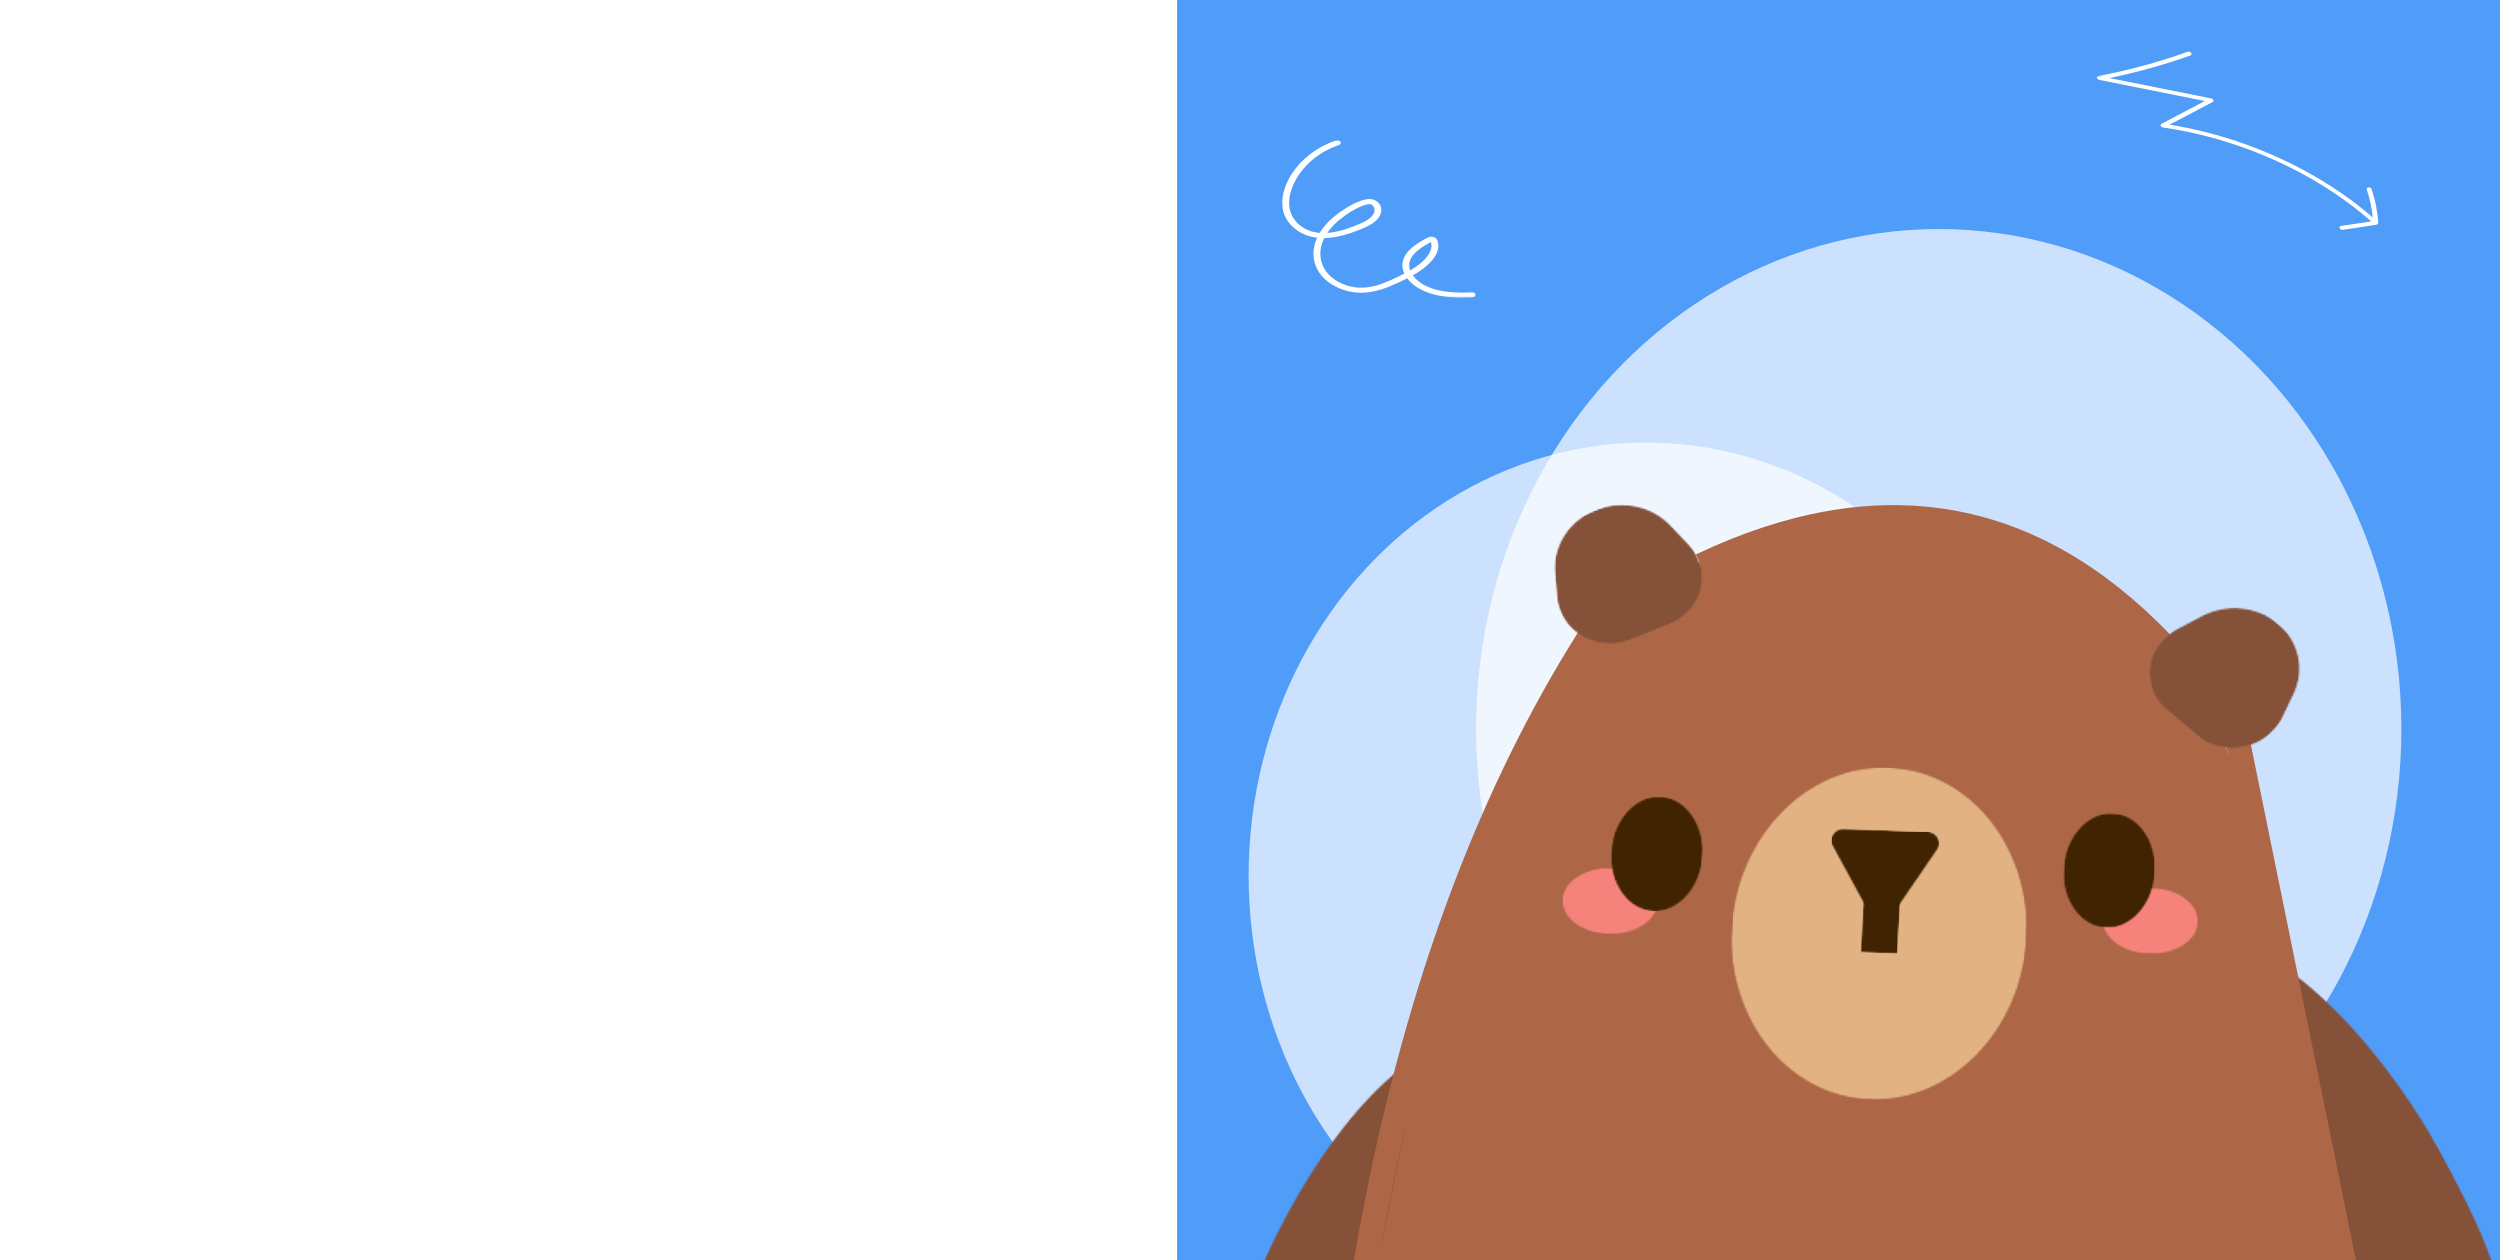 <svg width="1440" height="726" viewBox="0 0 1440 726" fill="none" xmlns="http://www.w3.org/2000/svg">
<g clip-path="url(#clip0_467_39211)">
<rect width="1440" height="726" fill="white"/>
<rect x="-3" y="-149" width="1443" height="1026" fill="white"/>
<rect x="678" width="762" height="1024" fill="#4F9CF9"/>
<ellipse cx="1085.5" cy="475.5" rx="286.5" ry="281.5" fill="#4F9CF9"/>
<ellipse cx="1116.7" cy="419.913" rx="266.5" ry="288" fill="white" fill-opacity="0.7"/>
<mask id="mask0_467_39211" style="mask-type:luminance" maskUnits="userSpaceOnUse" x="1206" y="12" width="174" height="146">
<path d="M1292.59 12.796L1379.79 125.716L1294.13 157.197L1206.93 44.278L1292.59 12.796Z" fill="white"/>
</mask>
<g mask="url(#mask0_467_39211)">
<path d="M1369.44 129.282C1369.77 129.104 1369.92 128.841 1369.88 128.497C1369.52 121.976 1368.24 115.431 1366.04 108.869C1365.55 107.41 1362.77 107.757 1363.25 109.188C1365.04 114.538 1366.19 119.881 1366.71 125.218C1360.99 120.266 1354.93 115.581 1348.52 111.167C1341.26 106.183 1333.66 101.581 1325.72 97.365C1317.8 93.174 1309.64 89.409 1301.22 86.061C1292.84 82.722 1284.3 79.856 1275.59 77.454C1267.02 75.079 1258.39 73.196 1249.68 71.791C1257.91 67.469 1266.13 63.151 1274.35 58.84C1274.58 58.745 1274.76 58.601 1274.87 58.412C1274.98 58.224 1275.01 58.013 1274.96 57.786C1274.91 57.559 1274.78 57.346 1274.57 57.154C1274.37 56.965 1274.12 56.825 1273.83 56.737L1223.58 46.67L1215.04 44.954C1227.3 42.432 1239.21 39.331 1250.74 35.641C1254.45 34.46 1258.11 33.217 1261.73 31.909C1263.29 31.334 1261.68 29.249 1260.12 29.824C1247.42 34.398 1234.23 38.232 1220.55 41.325C1216.64 42.195 1212.71 43.012 1208.74 43.771C1208.44 43.814 1208.19 43.928 1208 44.107C1207.82 44.29 1207.73 44.507 1207.74 44.758C1207.76 45.011 1207.88 45.246 1208.09 45.468C1208.31 45.685 1208.58 45.846 1208.9 45.94C1225.64 49.303 1242.39 52.66 1259.14 56.012L1269.98 58.199C1261.67 62.559 1253.38 66.917 1245.1 71.272C1244.02 71.834 1244.44 73.218 1245.99 73.446C1254.7 74.704 1263.36 76.463 1271.96 78.73C1284.91 82.142 1297.47 86.564 1309.65 91.998C1321.83 97.431 1333.33 103.742 1344.14 110.933C1351.35 115.738 1358.14 120.883 1364.51 126.368L1365.86 127.541L1348.52 130.121C1346.77 130.385 1347.66 132.63 1349.43 132.372L1368.88 129.481C1369.09 129.451 1369.28 129.386 1369.44 129.282Z" fill="white"/>
</g>
<ellipse cx="948.201" cy="504.413" rx="229" ry="249.5" fill="white" fill-opacity="0.7"/>
<mask id="mask1_467_39211" style="mask-type:luminance" maskUnits="userSpaceOnUse" x="738" y="80" width="113" height="92">
<path d="M738.167 80.626H850.149V171.562H738.167V80.626Z" fill="white"/>
</mask>
<g mask="url(#mask1_467_39211)">
<path d="M769.31 80.98C758.201 84.788 749.455 91.834 744.229 99.909C738.511 108.741 735.499 120.236 743.024 129.002C746.364 132.9 751.59 135.959 757.837 136.829C765.145 137.842 772.428 136.145 778.986 133.859C782.04 132.795 785.116 131.626 787.896 130.202C790.628 128.804 793.159 127.061 794.507 124.778C795.902 122.418 796.187 119.669 794.459 117.352C793.582 116.171 792.113 115.131 790.305 114.786C788.255 114.397 786.21 114.91 784.334 115.496C781.057 116.521 778.188 118.105 775.461 119.77C772.956 121.3 770.599 122.965 768.448 124.771C764.062 128.451 760.5 132.682 758.455 137.357C756.331 142.205 755.918 147.536 757.615 152.489C759.174 157.035 762.64 161.209 767.645 164.144C772.533 167.009 778.637 168.806 784.963 168.608C792.197 168.379 798.771 165.852 804.785 163.088C810.477 160.475 816.163 157.645 820.703 153.976C825.21 150.335 829.243 145.404 828.386 140.288C828.143 138.84 827.705 136.91 825.469 136.448C823.498 136.044 821.844 137.073 820.396 137.888C817.801 139.352 815.281 140.913 813.172 142.764C811.037 144.632 809.288 146.736 808.4 149.104C807.565 151.329 807.57 153.677 808.252 155.921C809.6 160.355 813.589 164.221 818.562 166.834C824.19 169.792 831.267 170.996 838.068 171.345C841.371 171.516 844.679 171.473 847.976 171.322C849.012 171.271 850.011 170.685 849.964 169.862C849.916 169.113 849.086 168.352 847.976 168.406C844.748 168.554 841.508 168.597 838.279 168.441C837.455 168.399 836.63 168.348 835.811 168.278C835.642 168.263 835.473 168.251 835.304 168.236C835.225 168.228 834.786 168.185 835.114 168.216C834.643 168.17 834.168 168.115 833.697 168.057C832.154 167.867 830.627 167.614 829.126 167.292C828.344 167.125 827.573 166.939 826.812 166.733C826.495 166.644 826.183 166.555 825.866 166.461C825.253 166.283 826.199 166.574 825.591 166.376C825.342 166.298 825.094 166.217 824.851 166.131C823.514 165.673 822.219 165.149 821.004 164.54C820.708 164.392 820.422 164.237 820.137 164.085C819.667 163.833 820.428 164.264 819.979 163.992C819.836 163.911 819.698 163.829 819.561 163.748C819.011 163.41 818.483 163.061 817.976 162.692C817.511 162.354 817.061 162.005 816.633 161.644C816.396 161.446 816.174 161.24 815.946 161.038C815.587 160.716 816.079 161.174 815.878 160.972C815.751 160.848 815.629 160.727 815.508 160.603C814.683 159.761 813.959 158.864 813.357 157.928C813.294 157.831 813.235 157.73 813.172 157.633C813.135 157.567 812.982 157.303 813.13 157.571C812.998 157.334 812.871 157.094 812.755 156.853C812.522 156.375 812.326 155.886 812.163 155.393C812.078 155.145 812.009 154.9 811.946 154.652C811.914 154.528 811.888 154.403 811.856 154.279C811.793 153.996 811.846 154.232 811.856 154.291C811.761 153.747 811.713 153.204 811.713 152.656C811.719 152.19 811.761 151.728 811.83 151.266C811.888 150.847 811.745 151.565 811.851 151.15C811.883 151.026 811.909 150.898 811.946 150.773C812.009 150.517 812.094 150.265 812.184 150.013C812.358 149.523 812.58 149.054 812.823 148.58C813.035 148.165 812.659 148.832 812.908 148.429C812.982 148.304 813.061 148.18 813.14 148.06C813.325 147.773 813.526 147.493 813.737 147.217C814.07 146.779 814.43 146.356 814.816 145.948C815.011 145.738 815.212 145.536 815.418 145.334C815.629 145.125 815.127 145.595 815.508 145.253C815.661 145.109 815.82 144.966 815.983 144.826C817.896 143.145 820.153 141.689 822.505 140.35C822.198 140.524 822.69 140.245 822.705 140.237C822.859 140.152 823.007 140.066 823.16 139.985C823.408 139.845 823.657 139.705 823.916 139.573C824.074 139.492 824.238 139.426 824.402 139.348C824.772 139.162 824.19 139.333 824.618 139.274C825.062 139.216 824.508 139.274 824.418 139.259C824.175 139.22 824.011 139.123 823.916 138.975C824.011 139.107 824.032 139.127 823.984 139.034C823.852 138.867 824.074 139.236 824.074 139.236C824.132 139.379 824.185 139.519 824.233 139.663C824.328 139.95 824.407 140.237 824.46 140.528C824.407 140.229 824.481 140.703 824.481 140.719C824.492 140.816 824.502 140.913 824.508 141.01C824.534 141.351 824.534 141.693 824.513 142.031C824.497 142.326 824.465 142.617 824.412 142.908C824.455 142.671 824.407 142.92 824.397 142.959C824.36 143.102 824.328 143.25 824.291 143.393C824.132 143.98 823.921 144.554 823.662 145.121C823.181 146.177 822.594 147.081 821.717 148.157C821.347 148.615 820.951 149.065 820.533 149.5C820.312 149.741 820.079 149.974 819.846 150.207C819.841 150.207 819.45 150.583 819.677 150.37C819.556 150.482 819.434 150.595 819.307 150.707C818.319 151.608 817.246 152.458 816.121 153.266C815.032 154.046 813.891 154.784 812.718 155.49C812.411 155.677 812.099 155.859 811.787 156.042C811.787 156.038 811.275 156.337 811.56 156.174C811.402 156.263 811.243 156.348 811.085 156.438C810.45 156.791 809.8 157.136 809.15 157.478C806.561 158.829 803.882 160.098 801.16 161.302C799.77 161.919 798.354 162.513 796.901 163.057C796.182 163.328 795.453 163.589 794.713 163.837C794.554 163.887 794.39 163.938 794.232 163.992C793.603 164.198 794.565 163.895 793.931 164.085C793.476 164.225 793.022 164.353 792.562 164.478C791.061 164.881 789.523 165.211 787.954 165.433C787.547 165.491 787.135 165.545 786.722 165.584C787.103 165.549 786.421 165.607 786.427 165.607C786.252 165.623 786.078 165.634 785.903 165.646C785.111 165.697 784.307 165.712 783.509 165.7C782.859 165.689 782.22 165.646 781.57 165.6C780.989 165.557 781.977 165.65 781.401 165.584C781.226 165.565 781.052 165.545 780.878 165.522C780.534 165.479 780.185 165.429 779.842 165.37C778.468 165.149 777.115 164.835 775.815 164.431C776.153 164.536 775.868 164.446 775.804 164.427C775.641 164.369 775.482 164.318 775.318 164.264C775.001 164.155 774.684 164.039 774.367 163.919C773.738 163.678 773.12 163.418 772.523 163.142C771.968 162.886 771.429 162.614 770.9 162.331C770.758 162.253 770.615 162.175 770.472 162.094C770.81 162.288 770.345 162.016 770.314 162.001C769.991 161.807 769.674 161.609 769.362 161.407C768.337 160.739 767.381 160.013 766.504 159.24C766.393 159.14 766.276 159.039 766.165 158.934C766.139 158.91 765.785 158.569 766.038 158.817C765.859 158.643 765.684 158.464 765.51 158.285C765.066 157.823 764.649 157.346 764.258 156.857C763.497 155.898 762.899 154.955 762.466 154.104C761.911 153.025 761.478 151.911 761.155 150.777C761.081 150.513 761.013 150.249 760.949 149.981C760.918 149.834 760.881 149.69 760.854 149.543C760.849 149.535 760.759 149.054 760.812 149.345C760.706 148.759 760.638 148.168 760.59 147.578C760.505 146.437 760.521 145.296 760.638 144.162C760.669 143.863 760.706 143.568 760.749 143.269C760.77 143.122 760.796 142.974 760.823 142.827C760.902 142.341 760.754 143.106 760.86 142.625C760.981 142.035 761.118 141.445 761.288 140.862C761.615 139.744 762.033 138.645 762.54 137.566C762.799 137.015 763.079 136.475 763.38 135.94C763.528 135.668 763.438 135.835 763.407 135.893C763.481 135.761 763.56 135.629 763.639 135.497C763.824 135.194 764.014 134.891 764.215 134.592C764.865 133.606 765.584 132.644 766.361 131.712C767.175 130.737 768.052 129.79 768.987 128.874C769.104 128.758 769.22 128.645 769.341 128.532C769.162 128.703 769.362 128.513 769.389 128.486C769.632 128.261 769.875 128.039 770.123 127.818C770.62 127.372 771.128 126.937 771.651 126.51C773.691 124.829 775.915 123.268 778.272 121.828C778.574 121.645 778.875 121.463 779.181 121.284C779.34 121.187 779.509 121.094 779.667 120.997C780.196 120.69 779.535 121.075 779.847 120.896C780.534 120.508 781.242 120.131 781.966 119.774C783.287 119.126 784.677 118.52 786.152 118.074C785.829 118.171 786.464 117.988 786.448 117.992C786.643 117.938 786.839 117.884 787.04 117.837C787.367 117.752 787.705 117.678 788.049 117.623C788.054 117.62 788.72 117.55 788.345 117.577C788.551 117.561 788.757 117.565 788.963 117.561C789.455 117.561 788.783 117.48 789.254 117.596C789.37 117.62 789.486 117.647 789.603 117.678C789.407 117.616 789.418 117.623 789.624 117.697C789.751 117.759 789.883 117.81 790.01 117.872C790.274 118.008 789.729 117.647 790.11 117.938C790.237 118.035 790.369 118.136 790.501 118.229C790.892 118.512 790.348 118.023 790.649 118.361C790.85 118.59 791.024 118.819 791.199 119.06C791.236 119.103 791.347 119.316 791.22 119.075C791.304 119.238 791.384 119.405 791.452 119.572C791.553 119.825 791.627 120.085 791.679 120.345C791.611 120.007 791.685 120.438 791.69 120.481C791.695 120.57 791.701 120.659 791.706 120.749C791.716 121.016 791.701 121.284 791.669 121.548C791.664 121.587 791.579 122.022 791.653 121.696C791.611 121.874 791.568 122.053 791.51 122.228C791.442 122.449 791.362 122.67 791.267 122.884C791.214 123.016 791.151 123.144 791.088 123.272C791.077 123.295 790.839 123.711 791.008 123.431C790.707 123.932 790.342 124.409 789.925 124.86C789.819 124.972 789.708 125.085 789.592 125.194C789.819 124.976 789.423 125.345 789.418 125.349C789.212 125.531 788.995 125.71 788.768 125.881C788.186 126.331 787.552 126.739 786.902 127.135C786.87 127.158 786.611 127.306 786.844 127.174C786.691 127.263 786.532 127.348 786.374 127.434C786.057 127.605 785.734 127.768 785.407 127.927C784.751 128.249 784.08 128.556 783.398 128.847C777.733 131.285 771.952 133.401 765.388 134.084C765.769 134.045 765.098 134.107 765.098 134.107C764.892 134.127 764.686 134.142 764.485 134.154C764.141 134.177 763.798 134.193 763.46 134.208C762.64 134.235 761.821 134.235 761.002 134.2C760.595 134.181 760.188 134.154 759.781 134.119C759.126 134.068 760.151 134.173 759.501 134.092C759.295 134.064 759.094 134.041 758.894 134.014C758.08 133.901 757.271 133.75 756.484 133.56C756.167 133.486 755.855 133.405 755.543 133.315C755.406 133.276 755.268 133.238 755.136 133.195C755.548 133.323 755.015 133.152 754.967 133.137C754.338 132.923 753.72 132.682 753.123 132.422C752.526 132.158 751.95 131.867 751.389 131.564C751.083 131.397 751.316 131.522 751.374 131.557C751.236 131.479 751.104 131.397 750.967 131.316C750.655 131.126 750.348 130.924 750.052 130.722C749.577 130.4 749.128 130.062 748.694 129.713C748.462 129.522 748.229 129.324 748.007 129.126C747.891 129.025 747.785 128.924 747.674 128.824C747.41 128.583 747.822 128.983 747.553 128.707C746.723 127.861 745.962 126.991 745.312 126.059C745.18 125.865 745.048 125.671 744.921 125.473C744.847 125.357 744.773 125.24 744.704 125.12C744.683 125.089 744.456 124.689 744.62 124.988C744.356 124.51 744.107 124.021 743.896 123.528C743.658 122.985 743.452 122.433 743.283 121.882C743.188 121.591 743.108 121.3 743.029 121.005C742.992 120.846 742.95 120.686 742.913 120.527C742.902 120.465 742.791 119.945 742.823 120.112C742.591 118.877 742.517 117.623 742.543 116.381C742.559 115.752 742.601 115.127 742.67 114.506C742.739 113.858 742.844 113.167 742.939 112.697C743.42 110.321 744.229 107.98 745.275 105.709C745.724 104.746 746.211 103.791 746.75 102.852C746.586 103.143 746.818 102.739 746.839 102.712C746.908 102.588 746.982 102.467 747.056 102.347C747.178 102.141 747.304 101.939 747.431 101.741C747.759 101.217 748.108 100.697 748.467 100.185C749.746 98.352 751.21 96.586 752.843 94.913C753.033 94.715 753.229 94.517 753.429 94.323C753.535 94.214 753.646 94.109 753.752 94.004C753.773 93.981 754.143 93.635 753.884 93.88C754.328 93.461 754.782 93.049 755.247 92.645C756.156 91.853 757.107 91.089 758.101 90.355C759.094 89.621 760.125 88.918 761.192 88.251C761.695 87.936 762.207 87.633 762.72 87.335C763.185 87.063 762.413 87.501 762.889 87.241C763.032 87.16 763.174 87.082 763.317 87.005C763.602 86.846 763.893 86.69 764.189 86.539C766.435 85.37 768.823 84.349 771.318 83.495C772.264 83.173 772.576 82.121 772.031 81.5C771.402 80.789 770.324 80.634 769.31 80.98Z" fill="white"/>
</g>
<g filter="url(#filter0_d_467_39211)">
<mask id="mask2_467_39211" style="mask-type:luminance" maskUnits="userSpaceOnUse" x="793" y="280" width="523" height="493">
<path d="M793.593 324.546L1274.81 280.822L1315.51 728.818L834.298 772.542L793.593 324.546Z" fill="white"/>
</mask>
<g mask="url(#mask2_467_39211)">
<mask id="mask3_467_39211" style="mask-type:luminance" maskUnits="userSpaceOnUse" x="797" y="277" width="541" height="484">
<path d="M859.067 277.04L1337.98 331.399L1276.12 760.089L797.235 705.727L859.067 277.04Z" fill="white"/>
</mask>
<g mask="url(#mask3_467_39211)">
<mask id="mask4_467_39211" style="mask-type:luminance" maskUnits="userSpaceOnUse" x="820" y="302" width="481" height="440">
<path d="M1098.83 304.264C1190.23 314.641 1263.5 378.457 1280.72 462.686L1297.49 544.672C1308.05 596.334 1291.26 649.92 1252.35 688.661C1213.44 727.402 1157.15 746.592 1101.09 740.226L972.875 725.659C916.799 719.296 867.771 688.171 841.121 641.977C814.47 595.784 813.41 540.186 838.313 492.546L877.8 416.949C918.391 339.279 1007.42 293.887 1098.83 304.264Z" fill="white"/>
</mask>
<g mask="url(#mask4_467_39211)">
<mask id="mask5_467_39211" style="mask-type:luminance" maskUnits="userSpaceOnUse" x="793" y="280" width="523" height="493">
<path d="M1274.81 280.822L793.593 324.546L834.299 772.543L1315.51 728.819L1274.81 280.822Z" fill="white"/>
</mask>
<g mask="url(#mask5_467_39211)">
<mask id="mask6_467_39211" style="mask-type:luminance" maskUnits="userSpaceOnUse" x="797" y="277" width="541" height="484">
<path d="M859.067 277.04L1337.98 331.4L1276.12 760.089L797.235 705.728L859.067 277.04Z" fill="white"/>
</mask>
<g mask="url(#mask6_467_39211)">
<mask id="mask7_467_39211" style="mask-type:luminance" maskUnits="userSpaceOnUse" x="820" y="302" width="481" height="440">
<path d="M1098.83 304.265C1190.23 314.642 1263.5 378.458 1280.72 462.686L1297.49 544.672C1308.05 596.335 1291.26 649.921 1252.35 688.662C1213.44 727.403 1157.15 746.592 1101.09 740.227L972.875 725.66C916.799 719.296 867.772 688.172 841.121 641.978C814.47 595.784 813.41 540.187 838.313 492.547L877.8 416.949C918.392 339.279 1007.42 293.887 1098.83 304.265Z" fill="white"/>
</mask>
<g mask="url(#mask7_467_39211)">
<path d="M792.718 269.514L1404.35 338.945L1342.5 767.635L730.864 698.204L792.718 269.514Z" fill="#AD6747"/>
</g>
</g>
</g>
</g>
</g>
</g>
<mask id="mask8_467_39211" style="mask-type:luminance" maskUnits="userSpaceOnUse" x="755" y="514" width="610" height="721">
<path d="M755.196 564.53L1303.55 514.706L1364.43 1184.72L816.075 1234.55L755.196 564.53Z" fill="white"/>
</mask>
<g mask="url(#mask8_467_39211)">
<mask id="mask9_467_39211" style="mask-type:luminance" maskUnits="userSpaceOnUse" x="777" y="538" width="570" height="678">
<path d="M1122.06 546.703C1093.13 540.218 1060.63 537.172 1029.25 540.023C997.895 542.872 968.171 550.701 941.173 562.287C940.603 562.63 940.028 562.682 939.455 563.004C838.274 608.69 770.021 711.25 778.749 823.755L797.411 1029.14C802.361 1083.62 830.351 1133.76 875.228 1168.52C920.104 1203.28 978.197 1219.82 1036.71 1214.5L1143.95 1204.76C1265.71 1193.69 1356.08 1092.84 1345.78 979.481L1327.13 774.218C1315.36 661.119 1230.91 572.453 1122.06 546.703Z" fill="white"/>
</mask>
<g mask="url(#mask9_467_39211)">
<mask id="mask10_467_39211" style="mask-type:luminance" maskUnits="userSpaceOnUse" x="752" y="511" width="617" height="726">
<path d="M1307.2 511.697L752.389 562.108L813.687 1236.74L1368.5 1186.33L1307.2 511.697Z" fill="white"/>
</mask>
<g mask="url(#mask10_467_39211)">
<mask id="mask11_467_39211" style="mask-type:luminance" maskUnits="userSpaceOnUse" x="755" y="514" width="610" height="721">
<path d="M755.196 564.531L1303.55 514.706L1364.43 1184.72L816.075 1234.55L755.196 564.531Z" fill="white"/>
</mask>
<g mask="url(#mask11_467_39211)">
<mask id="mask12_467_39211" style="mask-type:luminance" maskUnits="userSpaceOnUse" x="777" y="538" width="570" height="678">
<path d="M1122.06 546.703C1093.13 540.219 1060.63 537.172 1029.25 540.024C997.895 542.873 968.171 550.701 941.173 562.288C940.603 562.63 940.028 562.682 939.455 563.004C838.274 608.69 770.021 711.251 778.749 823.755L797.411 1029.14C802.361 1083.62 830.351 1133.76 875.228 1168.52C920.104 1203.28 978.197 1219.82 1036.71 1214.5L1143.95 1204.76C1265.71 1193.69 1356.08 1092.84 1345.78 979.482L1327.13 774.219C1315.36 661.119 1230.91 572.454 1122.06 546.703Z" fill="white"/>
</mask>
<g mask="url(#mask12_467_39211)">
<path d="M1364.43 1184.72L816.075 1234.55L755.196 564.531L1303.55 514.707L1364.43 1184.72Z" fill="#AD6747"/>
</g>
</g>
</g>
</g>
</g>
<mask id="mask13_467_39211" style="mask-type:luminance" maskUnits="userSpaceOnUse" x="654" y="593" width="253" height="369">
<path d="M654.317 613.531L875.109 593.47L906.716 941.326L685.924 961.387L654.317 613.531Z" fill="white"/>
</mask>
<g mask="url(#mask13_467_39211)">
<mask id="mask14_467_39211" style="mask-type:luminance" maskUnits="userSpaceOnUse" x="640" y="579" width="284" height="400">
<path d="M775.896 579.09L923.309 627.015L787.554 978.557L640.12 930.655L775.896 579.09Z" fill="white"/>
</mask>
<g mask="url(#mask14_467_39211)">
<mask id="mask15_467_39211" style="mask-type:luminance" maskUnits="userSpaceOnUse" x="681" y="601" width="201" height="356">
<path d="M849.602 603.053C808.891 589.834 745.518 657.763 708.045 754.787C670.572 851.81 673.207 941.183 713.919 954.402C754.632 967.641 818.005 899.713 855.478 802.689C892.929 705.667 890.316 616.292 849.602 603.053Z" fill="white"/>
</mask>
<g mask="url(#mask15_467_39211)">
<mask id="mask16_467_39211" style="mask-type:luminance" maskUnits="userSpaceOnUse" x="654" y="593" width="253" height="369">
<path d="M875.109 593.471L654.317 613.532L685.924 961.388L906.716 941.327L875.109 593.471Z" fill="white"/>
</mask>
<g mask="url(#mask16_467_39211)">
<mask id="mask17_467_39211" style="mask-type:luminance" maskUnits="userSpaceOnUse" x="640" y="579" width="284" height="400">
<path d="M775.896 579.09L923.309 627.015L787.554 978.558L640.12 930.655L775.896 579.09Z" fill="white"/>
</mask>
<g mask="url(#mask17_467_39211)">
<mask id="mask18_467_39211" style="mask-type:luminance" maskUnits="userSpaceOnUse" x="681" y="601" width="201" height="356">
<path d="M849.603 603.053C808.891 589.835 745.518 657.763 708.045 754.787C670.572 851.811 673.207 941.184 713.919 954.402C754.633 967.641 818.005 899.713 855.478 802.689C892.93 705.668 890.316 616.293 849.603 603.053Z" fill="white"/>
</mask>
<g mask="url(#mask18_467_39211)">
<path d="M775.896 579.091L923.309 627.016L787.554 978.558L640.12 930.656L775.896 579.091Z" fill="#865139"/>
</g>
</g>
</g>
</g>
</g>
</g>
<mask id="mask19_467_39211" style="mask-type:luminance" maskUnits="userSpaceOnUse" x="654" y="593" width="253" height="369">
<path d="M874.505 594.194L905.992 940.722L686.528 960.663L655.041 614.135L874.505 594.194Z" fill="white" stroke="white" stroke-width="1.333"/>
</mask>
<g mask="url(#mask19_467_39211)">
<mask id="mask20_467_39211" style="mask-type:luminance" maskUnits="userSpaceOnUse" x="639" y="579" width="286" height="401">
<path d="M923.283 627.708L787.557 979.166L640.563 931.377L776.29 579.918L923.283 627.708Z" fill="white" stroke="white" stroke-width="1.333"/>
</mask>
<g mask="url(#mask20_467_39211)">
<mask id="mask21_467_39211" style="mask-type:luminance" maskUnits="userSpaceOnUse" x="638" y="579" width="286" height="404">
<path d="M922.824 627.562L786.192 981.324L639.66 933.701L776.269 579.941L922.824 627.562Z" fill="white" stroke="white" stroke-width="1.333"/>
</mask>
<g mask="url(#mask21_467_39211)">
<mask id="mask22_467_39211" style="mask-type:luminance" maskUnits="userSpaceOnUse" x="681" y="601" width="201" height="355">
<path d="M815.864 608.136C828.017 602.161 839.421 600.455 849.374 603.689C859.325 606.92 867.002 614.816 872.334 626.455C877.669 638.1 880.633 653.446 881.162 671.453C882.219 707.464 873.534 753.969 854.831 802.409C836.128 850.849 810.961 891.998 785.42 919.372C772.648 933.06 759.805 943.281 747.653 949.257C735.69 955.139 724.451 956.884 714.609 953.852L714.141 953.704C704.191 950.473 696.513 942.576 691.179 930.938C685.842 919.293 682.876 903.947 682.346 885.94C681.286 849.929 689.971 803.425 708.685 754.983C727.388 706.544 752.554 665.395 778.096 638.02C790.867 624.332 803.711 614.112 815.864 608.136Z" fill="white" stroke="white" stroke-width="1.333"/>
</mask>
<g mask="url(#mask22_467_39211)">
<path d="M849.58 603.055C808.891 589.835 745.516 657.743 708.063 754.744C670.588 851.747 673.224 941.12 713.935 954.338C754.625 967.559 817.999 899.651 855.452 802.65C892.905 705.649 890.292 616.274 849.58 603.055Z" stroke="#865139" stroke-width="8"/>
</g>
</g>
</g>
</g>
<mask id="mask23_467_39211" style="mask-type:luminance" maskUnits="userSpaceOnUse" x="716" y="691" width="525" height="514">
<path d="M716.762 735.395L1197.98 691.671L1240.6 1160.75L759.384 1204.47L716.762 735.395Z" fill="white"/>
</mask>
<g mask="url(#mask23_467_39211)">
<mask id="mask24_467_39211" style="mask-type:luminance" maskUnits="userSpaceOnUse" x="588" y="619" width="666" height="609">
<path d="M588.542 847.909L1033.11 619.986L1253.32 999.383L808.75 1227.31L588.542 847.909Z" fill="white"/>
</mask>
<g mask="url(#mask24_467_39211)">
<mask id="mask25_467_39211" style="mask-type:luminance" maskUnits="userSpaceOnUse" x="753" y="723" width="467" height="473">
<path d="M903.257 735.907L1174.85 890.87C1203.25 907.075 1220.07 936.269 1218.96 967.487C1217.85 998.704 1199.01 1027.23 1169.5 1042.35L891.732 1184.77C862.226 1199.9 826.498 1199.33 797.975 1183.32C769.45 1167.29 752.447 1138.2 753.312 1106.99L761.708 808.469C762.575 777.523 781.16 749.181 810.41 734.172C839.662 719.184 875.108 719.845 903.257 735.907Z" fill="white"/>
</mask>
<g mask="url(#mask25_467_39211)">
<mask id="mask26_467_39211" style="mask-type:luminance" maskUnits="userSpaceOnUse" x="716" y="691" width="525" height="514">
<path d="M1197.98 691.671L716.761 735.396L759.383 1204.47L1240.6 1160.75L1197.98 691.671Z" fill="white"/>
</mask>
<g mask="url(#mask26_467_39211)">
<mask id="mask27_467_39211" style="mask-type:luminance" maskUnits="userSpaceOnUse" x="588" y="619" width="666" height="609">
<path d="M588.541 847.909L1033.11 619.987L1253.32 999.384L808.749 1227.31L588.541 847.909Z" fill="white"/>
</mask>
<g mask="url(#mask27_467_39211)">
<mask id="mask28_467_39211" style="mask-type:luminance" maskUnits="userSpaceOnUse" x="753" y="723" width="467" height="473">
<path d="M903.256 735.908L1174.85 890.871C1203.25 907.076 1220.07 936.27 1218.95 967.487C1217.84 998.704 1199.01 1027.24 1169.5 1042.35L891.731 1184.77C862.225 1199.9 826.497 1199.33 797.974 1183.32C769.449 1167.3 752.446 1138.2 753.311 1106.99L761.706 808.469C762.574 777.523 781.158 749.181 810.409 734.173C839.661 719.184 875.107 719.846 903.256 735.908Z" fill="white"/>
</mask>
<g mask="url(#mask28_467_39211)">
<path d="M484.402 801.906L1048.32 512.801L1312.97 968.805L749.074 1257.91L484.402 801.906Z" fill="#AD6747"/>
</g>
</g>
</g>
</g>
</g>
</g>
<mask id="mask29_467_39211" style="mask-type:luminance" maskUnits="userSpaceOnUse" x="946" y="713" width="457" height="450">
<path d="M946.568 751.712L1365.51 713.647L1402.86 1124.75L983.921 1162.82L946.568 751.712Z" fill="white"/>
</mask>
<g mask="url(#mask29_467_39211)">
<mask id="mask30_467_39211" style="mask-type:luminance" maskUnits="userSpaceOnUse" x="905" y="675" width="601" height="559">
<path d="M1505.87 975.999L1166.62 1233.48L905.661 933.159L1244.91 675.678L1505.87 975.999Z" fill="white"/>
</mask>
<g mask="url(#mask30_467_39211)">
<mask id="mask31_467_39211" style="mask-type:luminance" maskUnits="userSpaceOnUse" x="965" y="730" width="424" height="404">
<path d="M1195.53 1124.84L1056.14 1075.23C1008.59 1058.32 974.619 1018.96 967.001 971.926C959.361 924.897 979.23 877.32 1019.11 847.043L1132.17 761.253C1172.07 730.954 1225.96 722.57 1273.64 739.182C1321.31 755.816 1355.57 794.967 1363.54 841.924L1386.89 979.608C1394.8 1026.18 1375.25 1073.43 1335.73 1103.45C1296.18 1133.45 1242.67 1141.63 1195.53 1124.84Z" fill="white"/>
</mask>
<g mask="url(#mask31_467_39211)">
</g>
</g>
</g>
<mask id="mask32_467_39211" style="mask-type:luminance" maskUnits="userSpaceOnUse" x="1213" y="527" width="242" height="373">
<path d="M1213.35 546.794L1422.82 527.761L1454.91 880.888L1245.44 899.921L1213.35 546.794Z" fill="white"/>
</mask>
<g mask="url(#mask32_467_39211)">
<mask id="mask33_467_39211" style="mask-type:luminance" maskUnits="userSpaceOnUse" x="1174" y="513" width="316" height="399">
<path d="M1489.88 846.138L1348.98 911.852L1174.03 579.491L1314.95 513.774L1489.88 846.138Z" fill="white"/>
</mask>
<g mask="url(#mask33_467_39211)">
<mask id="mask34_467_39211" style="mask-type:luminance" maskUnits="userSpaceOnUse" x="1219" y="543" width="226" height="340">
<path d="M1419.44 879.005C1458.35 860.856 1450.75 771.789 1402.46 680.067C1354.19 588.343 1283.51 528.692 1244.6 546.841C1205.68 564.97 1213.26 654.039 1261.56 745.782C1309.85 837.504 1380.53 897.154 1419.44 879.005Z" fill="white"/>
</mask>
<g mask="url(#mask34_467_39211)">
<mask id="mask35_467_39211" style="mask-type:luminance" maskUnits="userSpaceOnUse" x="1213" y="527" width="242" height="373">
<path d="M1422.82 527.762L1213.35 546.795L1245.44 899.921L1454.91 880.888L1422.82 527.762Z" fill="white"/>
</mask>
<g mask="url(#mask35_467_39211)">
<mask id="mask36_467_39211" style="mask-type:luminance" maskUnits="userSpaceOnUse" x="1174" y="513" width="316" height="399">
<path d="M1489.88 846.138L1348.98 911.853L1174.03 579.492L1314.95 513.775L1489.88 846.138Z" fill="white"/>
</mask>
<g mask="url(#mask36_467_39211)">
<mask id="mask37_467_39211" style="mask-type:luminance" maskUnits="userSpaceOnUse" x="1219" y="543" width="226" height="340">
<path d="M1419.44 879.005C1458.35 860.856 1450.75 771.789 1402.46 680.067C1354.19 588.343 1283.51 528.693 1244.6 546.842C1205.69 564.97 1213.27 654.039 1261.56 745.782C1309.85 837.504 1380.53 897.154 1419.44 879.005Z" fill="white"/>
</mask>
<g mask="url(#mask37_467_39211)">
<path d="M1489.88 846.138L1348.98 911.853L1174.03 579.492L1314.95 513.775L1489.88 846.138Z" fill="#865139"/>
</g>
</g>
</g>
</g>
</g>
</g>
<mask id="mask38_467_39211" style="mask-type:luminance" maskUnits="userSpaceOnUse" x="1213" y="527" width="242" height="373">
<path d="M1422.22 528.486L1454.18 880.285L1246.04 899.197L1214.08 547.398L1422.22 528.486Z" fill="white" stroke="white" stroke-width="1.333"/>
</mask>
<g mask="url(#mask38_467_39211)">
<mask id="mask39_467_39211" style="mask-type:luminance" maskUnits="userSpaceOnUse" x="1172" y="512" width="318" height="401">
<path d="M1488.96 845.829L1348.46 911.364L1173.56 579.095L1314.07 513.579L1488.96 845.829Z" fill="white" stroke="white" stroke-width="1.333"/>
</mask>
<g mask="url(#mask39_467_39211)">
<mask id="mask40_467_39211" style="mask-type:luminance" maskUnits="userSpaceOnUse" x="1171" y="510" width="319" height="403">
<path d="M1488.96 845.829L1348.91 911.158L1172.85 576.688L1312.93 511.378L1488.96 845.829Z" fill="white" stroke="white" stroke-width="1.333"/>
</mask>
<g mask="url(#mask40_467_39211)">
<mask id="mask41_467_39211" style="mask-type:luminance" maskUnits="userSpaceOnUse" x="1219" y="543" width="226" height="340">
<path d="M1244.9 547.483C1254.42 543.043 1265.94 543.333 1278.7 547.77C1291.45 552.207 1305.37 560.776 1319.61 572.797C1348.1 596.837 1377.79 634.601 1401.89 680.395C1425.99 726.189 1439.93 771.295 1442.99 807.18C1444.52 825.125 1443.33 840.727 1439.36 852.947C1435.45 864.969 1428.88 873.671 1419.6 878.168L1419.16 878.379C1409.64 882.818 1398.13 882.53 1385.38 878.095C1372.63 873.659 1358.71 865.093 1344.47 853.075C1315.98 829.04 1286.3 791.28 1262.19 745.487C1238.09 699.682 1224.16 654.576 1221.09 618.69C1219.56 600.746 1220.75 585.143 1224.72 572.923C1228.68 560.709 1235.4 551.92 1244.9 547.484L1244.9 547.483Z" fill="white" stroke="white" stroke-width="1.333"/>
</mask>
<g mask="url(#mask41_467_39211)">
<path d="M1419.44 878.982C1458.35 860.854 1450.75 771.787 1402.48 680.083C1354.21 588.38 1283.53 528.729 1244.62 546.879C1205.73 565.026 1213.33 654.072 1261.6 745.796C1309.87 837.5 1380.55 897.129 1419.44 878.982Z" stroke="#865139" stroke-width="8"/>
</g>
</g>
</g>
</g>
<mask id="mask42_467_39211" style="mask-type:luminance" maskUnits="userSpaceOnUse" x="832" y="461" width="551" height="547">
<path d="M833 506.957L1336.86 461.175L1382.35 961.877L878.495 1007.66L833 506.957Z" fill="white"/>
</mask>
<g mask="url(#mask42_467_39211)">
<mask id="mask43_467_39211" style="mask-type:luminance" maskUnits="userSpaceOnUse" x="827" y="446" width="725" height="672">
<path d="M1551.1 786.416L1146.44 1117.8L827.559 778.364L1232.22 446.976L1551.1 786.416Z" fill="white"/>
</mask>
<g mask="url(#mask43_467_39211)">
<mask id="mask44_467_39211" style="mask-type:luminance" maskUnits="userSpaceOnUse" x="859" y="476" width="514" height="492">
<path d="M1275.72 963.989L909.234 848.308C884.281 840.424 865.879 820.716 860.942 796.566C856.027 772.414 865.288 747.473 885.274 731.105L1175.21 493.672C1195.2 477.284 1222.9 471.965 1247.9 479.678C1272.91 487.39 1291.46 507.003 1296.57 531.116L1371.62 885.445C1376.69 909.354 1367.57 934.138 1347.75 950.365C1327.95 966.591 1300.44 971.789 1275.72 963.989Z" fill="white"/>
</mask>
<g mask="url(#mask44_467_39211)">
<mask id="mask45_467_39211" style="mask-type:luminance" maskUnits="userSpaceOnUse" x="832" y="461" width="551" height="547">
<path d="M1336.86 461.174L833 506.956L878.494 1007.66L1382.35 961.876L1336.86 461.174Z" fill="white"/>
</mask>
<g mask="url(#mask45_467_39211)">
<mask id="mask46_467_39211" style="mask-type:luminance" maskUnits="userSpaceOnUse" x="833" y="461" width="550" height="547">
<path d="M833.018 507.162L1336.88 461.38L1382.35 961.876L878.494 1007.66L833.018 507.162Z" fill="white"/>
</mask>
<g mask="url(#mask46_467_39211)">
<mask id="mask47_467_39211" style="mask-type:luminance" maskUnits="userSpaceOnUse" x="827" y="446" width="725" height="672">
<path d="M1551.1 786.416L1146.44 1117.8L827.559 778.364L1232.22 446.976L1551.1 786.416Z" fill="white"/>
</mask>
<g mask="url(#mask47_467_39211)">
<mask id="mask48_467_39211" style="mask-type:luminance" maskUnits="userSpaceOnUse" x="859" y="476" width="514" height="492">
<path d="M1275.72 963.989L909.234 848.308C884.281 840.424 865.879 820.716 860.942 796.566C856.027 772.414 865.288 747.472 885.273 731.105L1175.21 493.672C1195.2 477.284 1222.9 471.965 1247.9 479.678C1272.91 487.39 1291.46 507.003 1296.57 531.116L1371.62 885.445C1376.69 909.354 1367.57 934.137 1347.75 950.365C1327.95 966.591 1300.44 971.789 1275.72 963.989Z" fill="white"/>
</mask>
<g mask="url(#mask48_467_39211)">
<path d="M1637.93 804.183L1153.99 1200.48L787.92 810.819L1271.86 414.521L1637.93 804.183Z" fill="#AD6747"/>
</g>
</g>
</g>
</g>
</g>
</g>
</g>
<mask id="mask49_467_39211" style="mask-type:luminance" maskUnits="userSpaceOnUse" x="735" y="457" width="504" height="476">
<path d="M735.32 499.89L1199.55 457.709L1238.82 889.894L774.589 932.075L735.32 499.89Z" fill="white"/>
</mask>
<g mask="url(#mask49_467_39211)">
<mask id="mask50_467_39211" style="mask-type:luminance" maskUnits="userSpaceOnUse" x="629" y="440" width="642" height="595">
<path d="M984.633 1034.94L629.005 759.498L915.052 440.196L1270.66 715.643L984.633 1034.94Z" fill="white"/>
</mask>
<g mask="url(#mask50_467_39211)">
<mask id="mask51_467_39211" style="mask-type:luminance" maskUnits="userSpaceOnUse" x="767" y="485" width="455" height="435">
<path d="M769.594 796.605L814.983 575.663C822.817 537.463 851.774 505.729 891.025 492.323C930.275 478.897 973.958 485.805 1005.76 510.461L1179.39 644.931C1211.22 669.585 1226.4 708.269 1219.31 746.61C1212.2 784.931 1183.89 817.126 1144.9 831.213L919.404 912.627C881.344 926.382 838.555 919.994 807.494 895.935C776.433 871.875 761.945 833.897 769.594 796.605Z" fill="white"/>
</mask>
<g mask="url(#mask51_467_39211)">
<mask id="mask52_467_39211" style="mask-type:luminance" maskUnits="userSpaceOnUse" x="735" y="457" width="504" height="476">
<path d="M1199.55 457.709L735.32 499.89L774.589 932.075L1238.82 889.894L1199.55 457.709Z" fill="white"/>
</mask>
<g mask="url(#mask52_467_39211)">
<mask id="mask53_467_39211" style="mask-type:luminance" maskUnits="userSpaceOnUse" x="629" y="440" width="642" height="595">
<path d="M984.633 1034.94L629.006 759.498L915.052 440.196L1270.66 715.644L984.633 1034.94Z" fill="white"/>
</mask>
<g mask="url(#mask53_467_39211)">
<mask id="mask54_467_39211" style="mask-type:luminance" maskUnits="userSpaceOnUse" x="767" y="485" width="455" height="435">
<path d="M769.594 796.606L814.983 575.664C822.817 537.463 851.774 505.729 891.025 492.323C930.275 478.897 973.958 485.805 1005.76 510.461L1179.39 644.932C1211.22 669.586 1226.4 708.27 1219.31 746.61C1212.2 784.932 1183.89 817.126 1144.9 831.214L919.404 912.628C881.344 926.382 838.555 919.995 807.494 895.935C776.433 871.876 761.945 833.897 769.594 796.606Z" fill="white"/>
</mask>
<g mask="url(#mask54_467_39211)">
<path d="M971.715 1166.15L492.562 795L853.288 392.336L1332.44 763.482L971.715 1166.15Z" fill="#AD6747"/>
</g>
</g>
</g>
</g>
</g>
</g>
<path d="M1277.29 422.746C1326.58 664.562 1357.92 818.334 1371.31 884.061" stroke="#AD6747" stroke-width="14"/>
<path d="M904.728 372.217C796.007 544.735 745.51 789.95 753.255 1107.82" stroke="#AD6747" stroke-width="14" stroke-linecap="round" stroke-linejoin="round"/>
<mask id="mask55_467_39211" style="mask-type:luminance" maskUnits="userSpaceOnUse" x="876" y="287" width="99" height="94">
<path d="M876.597 295.747L967.179 287.517L974.841 371.846L884.26 380.076L876.597 295.747Z" fill="white"/>
</mask>
<g mask="url(#mask55_467_39211)">
<mask id="mask56_467_39211" style="mask-type:luminance" maskUnits="userSpaceOnUse" x="869" y="281" width="112" height="104">
<path d="M869.193 313.649L948.459 281.744L980.279 352.191L901.013 384.096L869.193 313.649Z" fill="white"/>
</mask>
<g mask="url(#mask56_467_39211)">
<mask id="mask57_467_39211" style="mask-type:luminance" maskUnits="userSpaceOnUse" x="885" y="294" width="86" height="81">
<path d="M908.858 297.673C924.002 291.585 941.494 295.143 952.273 306.536L962.777 317.6C969.411 324.595 971.996 334.158 969.707 343.312C967.441 352.486 960.598 360.124 951.327 363.851L930.097 372.402C920.803 376.132 910.221 375.495 901.648 370.711C893.073 365.906 887.54 357.525 886.781 348.19L885.59 333.373C884.363 318.145 893.736 303.759 908.858 297.673Z" fill="white"/>
</mask>
<g mask="url(#mask57_467_39211)">
<mask id="mask58_467_39211" style="mask-type:luminance" maskUnits="userSpaceOnUse" x="876" y="287" width="99" height="94">
<path d="M967.179 287.517L876.598 295.747L884.26 380.076L974.841 371.845L967.179 287.517Z" fill="white"/>
</mask>
<g mask="url(#mask58_467_39211)">
<mask id="mask59_467_39211" style="mask-type:luminance" maskUnits="userSpaceOnUse" x="881" y="287" width="94" height="93">
<path d="M881.13 295.335L967.178 287.516L974.84 371.845L888.793 379.664L881.13 295.335Z" fill="white"/>
</mask>
<g mask="url(#mask59_467_39211)">
<mask id="mask60_467_39211" style="mask-type:luminance" maskUnits="userSpaceOnUse" x="869" y="281" width="112" height="104">
<path d="M869.194 313.648L948.46 281.744L980.28 352.191L901.013 384.095L869.194 313.648Z" fill="white"/>
</mask>
<g mask="url(#mask60_467_39211)">
<mask id="mask61_467_39211" style="mask-type:luminance" maskUnits="userSpaceOnUse" x="885" y="294" width="86" height="81">
<path d="M908.858 297.672C924.002 291.584 941.495 295.143 952.274 306.535L962.778 317.599C969.411 324.594 971.997 334.157 969.707 343.312C967.441 352.485 960.599 360.123 951.327 363.851L930.097 372.402C920.804 376.132 910.221 375.495 901.648 370.71C893.073 365.906 887.54 357.524 886.781 348.19L885.591 333.373C884.363 318.144 893.736 303.758 908.858 297.672Z" fill="white"/>
</mask>
<g mask="url(#mask61_467_39211)">
<path d="M858.201 318.051L959.431 277.322L991.272 347.767L890.045 388.517L858.201 318.051Z" fill="#865139"/>
</g>
</g>
</g>
</g>
</g>
</g>
</g>
<mask id="mask62_467_39211" style="mask-type:luminance" maskUnits="userSpaceOnUse" x="883" y="496" width="68" height="54">
<path d="M883.952 502.327L946.227 496.668L950.537 544.103L888.262 549.762L883.952 502.327Z" fill="white"/>
</mask>
<g mask="url(#mask62_467_39211)">
<mask id="mask63_467_39211" style="mask-type:luminance" maskUnits="userSpaceOnUse" x="888" y="502" width="59" height="42">
<path d="M946.094 504.777L943.943 543.188L888.597 541.179L890.746 502.748L946.094 504.777Z" fill="white"/>
</mask>
<g mask="url(#mask63_467_39211)">
<mask id="mask64_467_39211" style="mask-type:luminance" maskUnits="userSpaceOnUse" x="889" y="503" width="57" height="40">
<path d="M945.008 523.993C945.604 513.373 933.722 504.323 918.466 503.779C903.23 503.212 890.369 511.355 889.773 521.975C889.198 532.572 901.079 541.623 916.315 542.19C931.573 542.755 944.411 534.593 945.008 523.993Z" fill="white"/>
</mask>
<g mask="url(#mask64_467_39211)">
<mask id="mask65_467_39211" style="mask-type:luminance" maskUnits="userSpaceOnUse" x="883" y="496" width="68" height="54">
<path d="M946.226 496.669L883.952 502.328L888.262 549.763L950.536 544.104L946.226 496.669Z" fill="white"/>
</mask>
<g mask="url(#mask65_467_39211)">
<mask id="mask66_467_39211" style="mask-type:luminance" maskUnits="userSpaceOnUse" x="886" y="498" width="63" height="49">
<path d="M886.342 503.605L944.769 498.297L948.677 541.305L890.25 546.614L886.342 503.605Z" fill="white"/>
</mask>
<g mask="url(#mask66_467_39211)">
<mask id="mask67_467_39211" style="mask-type:luminance" maskUnits="userSpaceOnUse" x="888" y="502" width="59" height="42">
<path d="M946.094 504.778L943.943 543.189L888.597 541.181L890.746 502.749L946.094 504.778Z" fill="white"/>
</mask>
<g mask="url(#mask67_467_39211)">
<mask id="mask68_467_39211" style="mask-type:luminance" maskUnits="userSpaceOnUse" x="889" y="503" width="57" height="40">
<path d="M945.008 523.995C945.604 513.375 933.722 504.325 918.466 503.78C903.23 503.213 890.369 511.357 889.773 521.977C889.197 532.574 901.079 541.624 916.315 542.191C931.573 542.756 944.41 534.594 945.008 523.995Z" fill="white"/>
</mask>
<g mask="url(#mask68_467_39211)">
<path d="M946.093 504.779L943.942 543.19L888.753 541.188L890.902 502.757L946.093 504.779Z" fill="#F6827C"/>
</g>
</g>
</g>
</g>
</g>
</g>
</g>
<mask id="mask69_467_39211" style="mask-type:luminance" maskUnits="userSpaceOnUse" x="908" y="457" width="70" height="80">
<path d="M908.906 462.862L971.18 457.203L977.885 530.991L915.61 536.649L908.906 462.862Z" fill="white"/>
</mask>
<g mask="url(#mask69_467_39211)">
<mask id="mask70_467_39211" style="mask-type:luminance" maskUnits="userSpaceOnUse" x="915" y="461" width="58" height="70">
<path d="M919.712 461.797L972.665 463.732L968.95 530.08L915.997 528.145L919.712 461.797Z" fill="white"/>
</mask>
<g mask="url(#mask70_467_39211)">
<mask id="mask71_467_39211" style="mask-type:luminance" maskUnits="userSpaceOnUse" x="917" y="462" width="54" height="67">
<path d="M946.177 462.755C931.569 462.235 918.873 476.611 917.858 494.888C916.843 513.164 927.863 528.437 942.47 528.957C957.102 529.496 969.776 515.121 970.811 496.823C971.826 478.546 960.808 463.294 946.177 462.755Z" fill="white"/>
</mask>
<g mask="url(#mask71_467_39211)">
<mask id="mask72_467_39211" style="mask-type:luminance" maskUnits="userSpaceOnUse" x="908" y="457" width="70" height="80">
<path d="M971.181 457.203L908.906 462.861L915.611 536.649L977.885 530.991L971.181 457.203Z" fill="white"/>
</mask>
<g mask="url(#mask72_467_39211)">
<mask id="mask73_467_39211" style="mask-type:luminance" maskUnits="userSpaceOnUse" x="911" y="457" width="67" height="77">
<path d="M911.443 463.046L971.219 457.615L977.656 528.458L917.88 533.89L911.443 463.046Z" fill="white"/>
</mask>
<g mask="url(#mask73_467_39211)">
<mask id="mask74_467_39211" style="mask-type:luminance" maskUnits="userSpaceOnUse" x="915" y="461" width="58" height="70">
<path d="M919.714 461.797L972.667 463.732L968.952 530.08L915.999 528.145L919.714 461.797Z" fill="white"/>
</mask>
<g mask="url(#mask74_467_39211)">
<mask id="mask75_467_39211" style="mask-type:luminance" maskUnits="userSpaceOnUse" x="917" y="462" width="54" height="67">
<path d="M946.179 462.755C931.571 462.235 918.875 476.611 917.86 494.888C916.845 513.164 927.865 528.437 942.472 528.957C957.104 529.496 969.778 515.121 970.813 496.822C971.828 478.546 960.81 463.294 946.179 462.755Z" fill="white"/>
</mask>
<g mask="url(#mask75_467_39211)">
<path d="M919.714 461.797L972.667 463.732L968.957 529.893L916.003 527.958L919.714 461.797Z" fill="#402300"/>
</g>
</g>
</g>
</g>
</g>
</g>
</g>
<mask id="mask76_467_39211" style="mask-type:luminance" maskUnits="userSpaceOnUse" x="1199" y="511" width="61" height="48">
<path d="M1199.16 516.2L1255.77 511.056L1259.6 553.22L1202.99 558.364L1199.16 516.2Z" fill="white"/>
</mask>
<g mask="url(#mask76_467_39211)">
<mask id="mask77_467_39211" style="mask-type:luminance" maskUnits="userSpaceOnUse" x="1199" y="514" width="59" height="41">
<path d="M1257.35 516.164L1255.2 554.596L1199.83 552.569L1201.98 514.137L1257.35 516.164Z" fill="white"/>
</mask>
<g mask="url(#mask77_467_39211)">
<mask id="mask78_467_39211" style="mask-type:luminance" maskUnits="userSpaceOnUse" x="1201" y="515" width="56" height="39">
<path d="M1256.26 535.381C1256.86 524.781 1244.98 515.71 1229.72 515.166C1214.46 514.601 1201.63 522.743 1201.03 533.363C1200.43 543.962 1212.31 553.012 1227.57 553.577C1242.83 554.142 1255.67 545.98 1256.26 535.381Z" fill="white"/>
</mask>
<g mask="url(#mask78_467_39211)">
<mask id="mask79_467_39211" style="mask-type:luminance" maskUnits="userSpaceOnUse" x="1199" y="511" width="61" height="48">
<path d="M1255.77 511.055L1199.16 516.199L1202.99 558.364L1259.6 553.22L1255.77 511.055Z" fill="white"/>
</mask>
<g mask="url(#mask79_467_39211)">
<mask id="mask80_467_39211" style="mask-type:luminance" maskUnits="userSpaceOnUse" x="1199" y="514" width="59" height="41">
<path d="M1257.35 516.164L1255.2 554.595L1199.83 552.569L1201.98 514.137L1257.35 516.164Z" fill="white"/>
</mask>
<g mask="url(#mask80_467_39211)">
<mask id="mask81_467_39211" style="mask-type:luminance" maskUnits="userSpaceOnUse" x="1201" y="515" width="56" height="39">
<path d="M1256.26 535.381C1256.86 524.781 1244.98 515.71 1229.72 515.166C1214.46 514.601 1201.62 522.743 1201.03 533.363C1200.43 543.962 1212.31 553.012 1227.57 553.577C1242.83 554.142 1255.67 545.98 1256.26 535.381Z" fill="white"/>
</mask>
<g mask="url(#mask81_467_39211)">
<path d="M1257.35 516.164L1255.2 554.596L1200.01 552.574L1202.16 514.142L1257.35 516.164Z" fill="#F6827C"/>
</g>
</g>
</g>
</g>
</g>
</g>
<mask id="mask82_467_39211" style="mask-type:luminance" maskUnits="userSpaceOnUse" x="1172" y="465" width="64" height="80">
<path d="M1172.2 470.822L1228.81 465.678L1235.52 539.466L1178.91 544.61L1172.2 470.822Z" fill="white"/>
</mask>
<g mask="url(#mask82_467_39211)">
<mask id="mask83_467_39211" style="mask-type:luminance" maskUnits="userSpaceOnUse" x="1176" y="471" width="58" height="69">
<path d="M1180.32 471.33L1233.25 473.267L1229.53 539.615L1176.6 537.678L1180.32 471.33Z" fill="white"/>
</mask>
<g mask="url(#mask83_467_39211)">
<mask id="mask84_467_39211" style="mask-type:luminance" maskUnits="userSpaceOnUse" x="1178" y="472" width="54" height="67">
<path d="M1206.79 472.31C1192.18 471.769 1179.48 486.145 1178.46 504.422C1177.43 522.72 1188.47 537.971 1203.08 538.512C1217.71 539.03 1230.38 524.655 1231.4 506.379C1232.43 488.08 1221.41 472.828 1206.79 472.31Z" fill="white"/>
</mask>
<g mask="url(#mask84_467_39211)">
<mask id="mask85_467_39211" style="mask-type:luminance" maskUnits="userSpaceOnUse" x="1172" y="465" width="64" height="80">
<path d="M1228.82 465.679L1172.2 470.823L1178.91 544.611L1235.52 539.467L1228.82 465.679Z" fill="white"/>
</mask>
<g mask="url(#mask85_467_39211)">
<mask id="mask86_467_39211" style="mask-type:luminance" maskUnits="userSpaceOnUse" x="1172" y="467" width="64" height="77">
<path d="M1172.58 472.491L1228.97 467.367L1235.4 538.211L1179.01 543.335L1172.58 472.491Z" fill="white"/>
</mask>
<g mask="url(#mask86_467_39211)">
<mask id="mask87_467_39211" style="mask-type:luminance" maskUnits="userSpaceOnUse" x="1176" y="471" width="58" height="69">
<path d="M1180.32 471.332L1233.25 473.269L1229.53 539.617L1176.6 537.68L1180.32 471.332Z" fill="white"/>
</mask>
<g mask="url(#mask87_467_39211)">
<mask id="mask88_467_39211" style="mask-type:luminance" maskUnits="userSpaceOnUse" x="1178" y="472" width="54" height="67">
<path d="M1206.79 472.31C1192.18 471.769 1179.48 486.145 1178.46 504.422C1177.43 522.72 1188.47 537.971 1203.08 538.512C1217.71 539.03 1230.38 524.655 1231.4 506.379C1232.43 488.08 1221.41 472.828 1206.79 472.31Z" fill="white"/>
</mask>
<g mask="url(#mask88_467_39211)">
<path d="M1180.32 471.331L1233.25 473.268L1229.56 539.427L1176.61 537.492L1180.32 471.331Z" fill="#402300"/>
</g>
</g>
</g>
</g>
</g>
</g>
</g>
<mask id="mask89_467_39211" style="mask-type:luminance" maskUnits="userSpaceOnUse" x="976" y="435" width="194" height="212">
<path d="M976.363 451.418L1151.86 435.472L1169.58 630.482L994.082 646.429L976.363 451.418Z" fill="white"/>
</mask>
<g mask="url(#mask89_467_39211)">
<mask id="mask90_467_39211" style="mask-type:luminance" maskUnits="userSpaceOnUse" x="981" y="442" width="182" height="200">
<path d="M992.685 442.836L1162.69 449.061L1151.95 641.032L981.967 634.805L992.685 442.836Z" fill="white"/>
</mask>
<g mask="url(#mask90_467_39211)">
<mask id="mask91_467_39211" style="mask-type:luminance" maskUnits="userSpaceOnUse" x="987" y="445" width="171" height="193">
<path d="M1077.7 445.948C1030.74 444.236 990.293 485.712 987.337 538.581C984.382 591.45 1020.04 635.705 1066.98 637.418C1113.91 639.153 1154.38 597.675 1157.34 544.806C1160.29 491.916 1124.63 447.661 1077.7 445.948Z" fill="white"/>
</mask>
<g mask="url(#mask91_467_39211)">
<mask id="mask92_467_39211" style="mask-type:luminance" maskUnits="userSpaceOnUse" x="976" y="435" width="194" height="212">
<path d="M1151.86 435.472L976.363 451.418L994.082 646.428L1169.58 630.482L1151.86 435.472Z" fill="white"/>
</mask>
<g mask="url(#mask92_467_39211)">
<mask id="mask93_467_39211" style="mask-type:luminance" maskUnits="userSpaceOnUse" x="981" y="442" width="182" height="200">
<path d="M992.686 442.836L1162.69 449.061L1151.95 641.031L981.967 634.805L992.686 442.836Z" fill="white"/>
</mask>
<g mask="url(#mask93_467_39211)">
<mask id="mask94_467_39211" style="mask-type:luminance" maskUnits="userSpaceOnUse" x="987" y="445" width="171" height="193">
<path d="M1077.7 445.947C1030.74 444.236 990.293 485.711 987.337 538.581C984.382 591.45 1020.04 635.704 1066.98 637.418C1113.91 639.152 1154.38 597.675 1157.34 544.805C1160.29 491.915 1124.63 447.661 1077.7 445.947Z" fill="white"/>
</mask>
<g mask="url(#mask94_467_39211)">
<path d="M992.685 442.836L1162.69 449.06L1151.98 640.426L982.001 634.199L992.685 442.836Z" fill="#E2B282"/>
</g>
</g>
</g>
</g>
</g>
</g>
<mask id="mask95_467_39211" style="mask-type:luminance" maskUnits="userSpaceOnUse" x="1041" y="471" width="75" height="70">
<path d="M1041.51 477.383L1109.45 471.21L1115.19 534.457L1047.26 540.63L1041.51 477.383Z" fill="white"/>
</mask>
<g mask="url(#mask95_467_39211)">
<mask id="mask96_467_39211" style="mask-type:luminance" maskUnits="userSpaceOnUse" x="1041" y="480" width="67" height="57">
<path d="M1044.93 480.892L1107.66 483.184L1104.71 536.094L1041.98 533.802L1044.93 480.892Z" fill="white"/>
</mask>
<g mask="url(#mask96_467_39211)">
<mask id="mask97_467_39211" style="mask-type:luminance" maskUnits="userSpaceOnUse" x="1044" y="481" width="64" height="54">
<path d="M1079.82 531.61L1105.9 493.474C1107.33 491.392 1107.45 488.766 1106.25 486.591C1105.05 484.397 1102.67 483.014 1100.03 482.901L1052.45 481.164C1049.81 481.071 1047.29 482.297 1045.85 484.379C1044.41 486.461 1044.25 489.091 1045.45 491.265L1067.15 531.141C1068.33 533.297 1070.67 534.704 1073.28 534.798C1075.9 534.892 1078.4 533.669 1079.82 531.61Z" fill="white"/>
</mask>
<g mask="url(#mask97_467_39211)">
<mask id="mask98_467_39211" style="mask-type:luminance" maskUnits="userSpaceOnUse" x="1041" y="471" width="75" height="70">
<path d="M1109.45 471.21L1041.51 477.382L1047.26 540.629L1115.19 534.456L1109.45 471.21Z" fill="white"/>
</mask>
<g mask="url(#mask98_467_39211)">
<mask id="mask99_467_39211" style="mask-type:luminance" maskUnits="userSpaceOnUse" x="1043" y="474" width="70" height="65">
<path d="M1043.15 480.43L1107.01 474.627L1112.3 532.809L1048.43 538.612L1043.15 480.43Z" fill="white"/>
</mask>
<g mask="url(#mask99_467_39211)">
<mask id="mask100_467_39211" style="mask-type:luminance" maskUnits="userSpaceOnUse" x="1041" y="480" width="67" height="57">
<path d="M1044.93 480.891L1107.66 483.183L1104.71 536.093L1041.98 533.801L1044.93 480.891Z" fill="white"/>
</mask>
<g mask="url(#mask100_467_39211)">
<mask id="mask101_467_39211" style="mask-type:luminance" maskUnits="userSpaceOnUse" x="1044" y="481" width="64" height="54">
<path d="M1079.82 531.609L1105.89 493.473C1107.33 491.391 1107.45 488.765 1106.25 486.591C1105.05 484.396 1102.67 483.013 1100.03 482.901L1052.44 481.163C1049.81 481.07 1047.29 482.296 1045.85 484.378C1044.41 486.46 1044.25 489.09 1045.45 491.264L1067.15 531.14C1068.33 533.296 1070.67 534.703 1073.28 534.797C1075.9 534.891 1078.4 533.668 1079.82 531.609Z" fill="white"/>
</mask>
<g mask="url(#mask101_467_39211)">
<path d="M1039.69 480.702L1112.91 483.369L1109.57 543.041L1036.35 540.374L1039.69 480.702Z" fill="#402300"/>
</g>
</g>
</g>
</g>
</g>
</g>
</g>
<mask id="mask102_467_39211" style="mask-type:luminance" maskUnits="userSpaceOnUse" x="1055" y="504" width="40" height="57">
<path d="M1055.71 507.978L1089.68 504.891L1094.46 557.597L1060.5 560.683L1055.71 507.978Z" fill="white"/>
</mask>
<g mask="url(#mask102_467_39211)">
<mask id="mask103_467_39211" style="mask-type:luminance" maskUnits="userSpaceOnUse" x="1061" y="509" width="25" height="45">
<path d="M1064.08 509.105L1085.36 509.871L1082.91 553.374L1061.63 552.588L1064.08 509.105Z" fill="white"/>
</mask>
<g mask="url(#mask103_467_39211)">
<mask id="mask104_467_39211" style="mask-type:luminance" maskUnits="userSpaceOnUse" x="1055" y="504" width="40" height="57">
<path d="M1089.68 504.891L1055.71 507.977L1060.5 560.683L1094.46 557.596L1089.68 504.891Z" fill="white"/>
</mask>
<g mask="url(#mask104_467_39211)">
<mask id="mask105_467_39211" style="mask-type:luminance" maskUnits="userSpaceOnUse" x="1056" y="505" width="34" height="52">
<path d="M1056.67 508.533L1085.2 505.941L1089.57 553.993L1061.04 556.585L1056.67 508.533Z" fill="white"/>
</mask>
<g mask="url(#mask105_467_39211)">
<mask id="mask106_467_39211" style="mask-type:luminance" maskUnits="userSpaceOnUse" x="1061" y="509" width="25" height="45">
<path d="M1064.08 509.105L1085.36 509.871L1082.91 553.373L1061.63 552.587L1064.08 509.105Z" fill="white"/>
</mask>
<g mask="url(#mask106_467_39211)">
<path d="M1064.08 509.105L1085.36 509.871L1082.91 553.373L1061.63 552.587L1064.08 509.105Z" fill="#402300"/>
</g>
</g>
</g>
</g>
</g>
<path d="M969.348 328.816C1071.78 280.086 1160.79 295.288 1236.38 374.423" stroke="#AD6747" stroke-width="12"/>
<mask id="mask107_467_39211" style="mask-type:luminance" maskUnits="userSpaceOnUse" x="1224" y="346" width="100" height="99">
<path d="M1224.42 354.482L1315 346.252L1323.14 435.851L1232.56 444.082L1224.42 354.482Z" fill="white"/>
</mask>
<g mask="url(#mask107_467_39211)">
<mask id="mask108_467_39211" style="mask-type:luminance" maskUnits="userSpaceOnUse" x="1214" y="336" width="120" height="112">
<path d="M1270.65 336.395L1333.92 389.827L1278.16 447.038L1214.88 393.606L1270.65 336.395Z" fill="white"/>
</mask>
<g mask="url(#mask108_467_39211)">
<mask id="mask109_467_39211" style="mask-type:luminance" maskUnits="userSpaceOnUse" x="1227" y="354" width="88" height="81">
<path d="M1302.33 363.137C1314.41 373.353 1318.03 389.693 1311.3 403.714L1304.78 417.363C1300.66 425.978 1292.38 432.273 1282.53 434.269C1272.68 436.285 1262.44 433.769 1255.05 427.508L1238.09 413.21C1230.68 406.95 1227.01 397.714 1228.19 388.39C1229.39 379.064 1235.31 370.784 1244.12 366.123L1258.07 358.752C1272.44 351.178 1290.26 352.942 1302.33 363.137Z" fill="white"/>
</mask>
<g mask="url(#mask109_467_39211)">
<mask id="mask110_467_39211" style="mask-type:luminance" maskUnits="userSpaceOnUse" x="1224" y="346" width="100" height="99">
<path d="M1315 346.252L1224.42 354.483L1232.56 444.082L1323.14 435.852L1315 346.252Z" fill="white"/>
</mask>
<g mask="url(#mask110_467_39211)">
<mask id="mask111_467_39211" style="mask-type:luminance" maskUnits="userSpaceOnUse" x="1224" y="346" width="99" height="95">
<path d="M1224.42 354.483L1314.56 346.292L1322.35 432.104L1232.22 440.294L1224.42 354.483Z" fill="white"/>
</mask>
<g mask="url(#mask111_467_39211)">
<mask id="mask112_467_39211" style="mask-type:luminance" maskUnits="userSpaceOnUse" x="1214" y="336" width="120" height="112">
<path d="M1270.65 336.395L1333.92 389.827L1278.16 447.038L1214.88 393.606L1270.65 336.395Z" fill="white"/>
</mask>
<g mask="url(#mask112_467_39211)">
<mask id="mask113_467_39211" style="mask-type:luminance" maskUnits="userSpaceOnUse" x="1227" y="354" width="88" height="81">
<path d="M1302.33 363.138C1314.41 373.353 1318.03 389.693 1311.3 403.714L1304.78 417.363C1300.66 425.979 1292.38 432.273 1282.53 434.269C1272.68 436.285 1262.44 433.769 1255.05 427.508L1238.09 413.21C1230.68 406.95 1227.01 397.714 1228.19 388.39C1229.4 379.064 1235.31 370.784 1244.12 366.123L1258.07 358.752C1272.44 351.178 1290.26 352.942 1302.33 363.138Z" fill="white"/>
</mask>
<g mask="url(#mask113_467_39211)">
<path d="M1261.88 328.992L1342.69 397.25L1286.93 454.461L1206.12 386.203L1261.88 328.992Z" fill="#865139"/>
</g>
</g>
</g>
</g>
</g>
</g>
</g>
</g>
</g>
<defs>
<filter id="filter0_d_467_39211" x="627" y="238.933" width="876.154" height="1132.84" filterUnits="userSpaceOnUse" color-interpolation-filters="sRGB">
<feFlood flood-opacity="0" result="BackgroundImageFix"/>
<feColorMatrix in="SourceAlpha" type="matrix" values="0 0 0 0 0 0 0 0 0 0 0 0 0 0 0 0 0 0 127 0" result="hardAlpha"/>
<feOffset dx="10" dy="-4"/>
<feComposite in2="hardAlpha" operator="out"/>
<feColorMatrix type="matrix" values="0 0 0 0 0 0 0 0 0 0 0 0 0 0 0 0 0 0 0.08 0"/>
<feBlend mode="normal" in2="BackgroundImageFix" result="effect1_dropShadow_467_39211"/>
<feBlend mode="normal" in="SourceGraphic" in2="effect1_dropShadow_467_39211" result="shape"/>
</filter>
<clipPath id="clip0_467_39211">
<rect width="1440" height="726" fill="white"/>
</clipPath>
</defs>
</svg>
